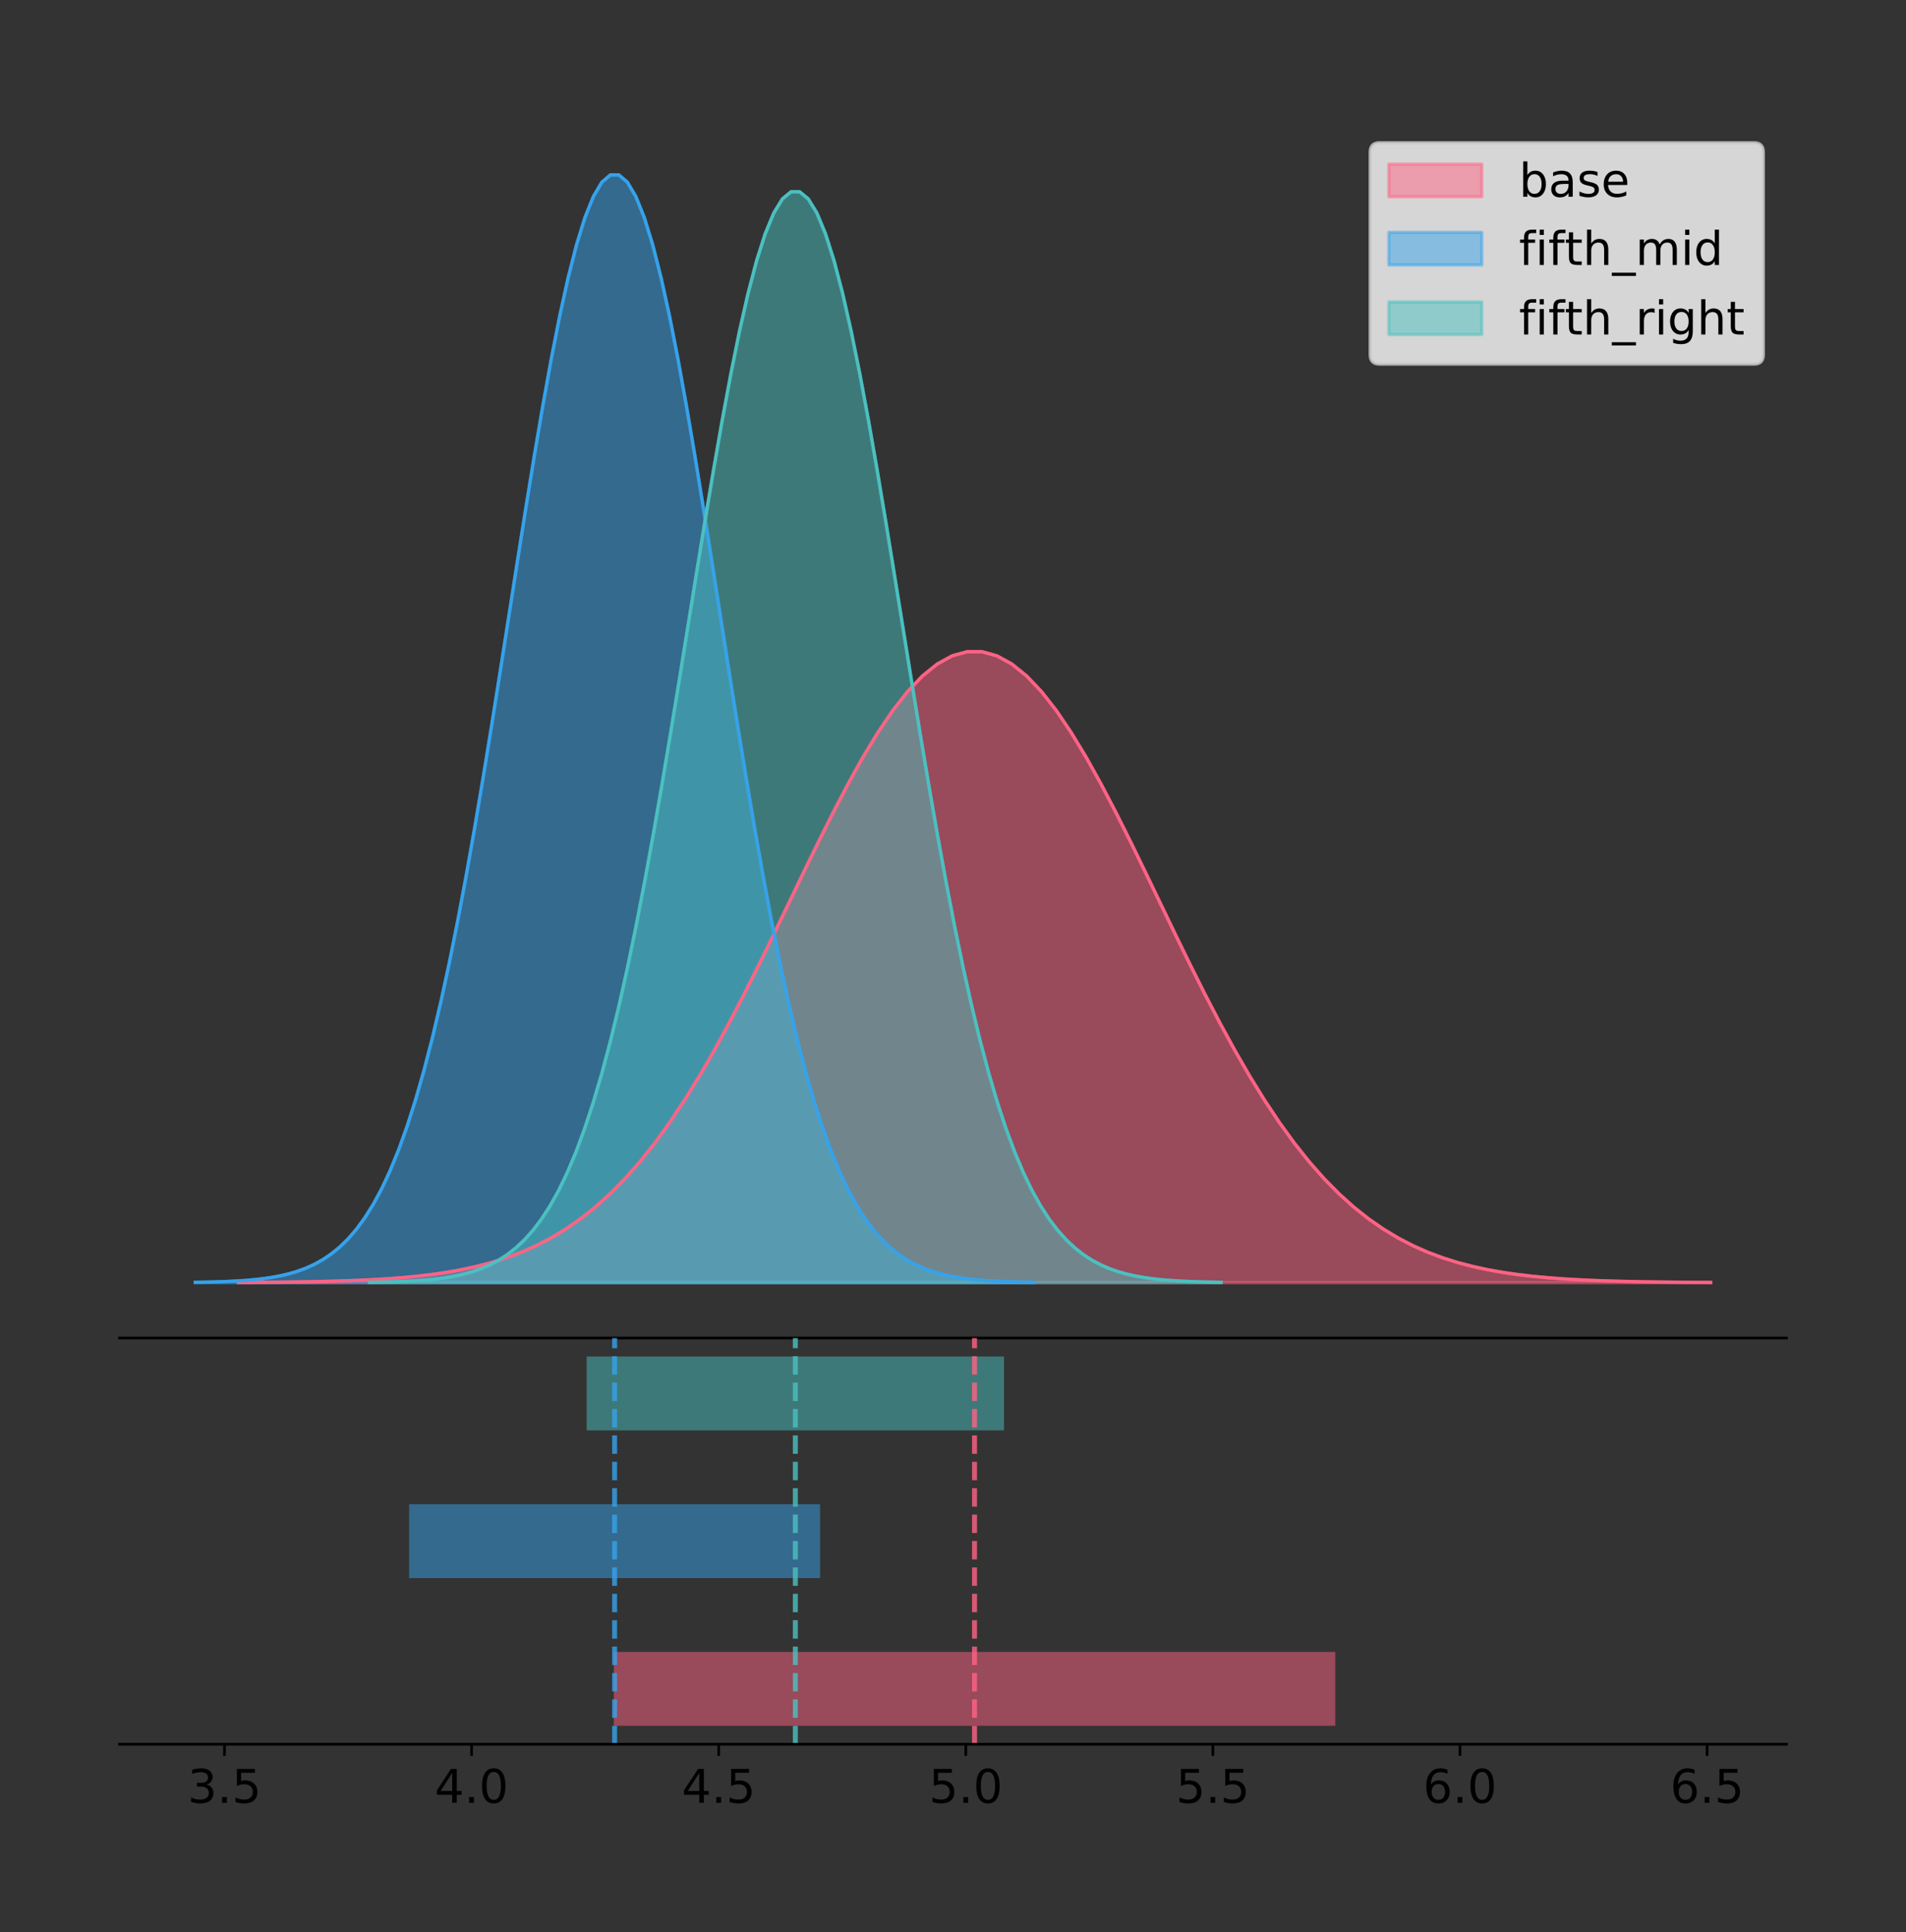 <?xml version="1.0" encoding="utf-8" standalone="no"?>
<!DOCTYPE svg PUBLIC "-//W3C//DTD SVG 1.1//EN"
  "http://www.w3.org/Graphics/SVG/1.1/DTD/svg11.dtd">
<!-- Created with matplotlib (https://matplotlib.org/) -->
<svg height="581.789pt" version="1.1" viewBox="0 0 574.2 581.789" width="574.2pt" xmlns="http://www.w3.org/2000/svg" xmlns:xlink="http://www.w3.org/1999/xlink">
 <rect x="0" y="0" width="574.2" height="581.789" fill="#333333" stroke="none"/>
 <defs>
  <style type="text/css">
*{stroke-linecap:butt;stroke-linejoin:round;}
  </style>
 </defs>
 <g id="figure_1">
  <g id="patch_1">
   <path d="M 0 581.789 
L 574.2 581.789 
L 574.2 0 
L 0 0 
z
" style="fill:none;"/>
  </g>
  <g id="axes_1">
   <g id="patch_2">
    <path d="M 36 402.93 
L 538.2 402.93 
L 538.2 36 
L 36 36 
z
" style="fill:none;"/>
   </g>
   <g id="PolyCollection_1">
    <defs>
     <path d="M 71.799 -195.538 
L 71.799 -195.602 
L 76.28 -195.626 
L 80.76 -195.658 
L 85.241 -195.701 
L 89.721 -195.759 
L 94.202 -195.834 
L 98.682 -195.932 
L 103.163 -196.06 
L 107.644 -196.225 
L 112.124 -196.436 
L 116.605 -196.704 
L 121.085 -197.042 
L 125.566 -197.466 
L 130.046 -197.993 
L 134.527 -198.643 
L 139.007 -199.441 
L 143.488 -200.411 
L 147.968 -201.583 
L 152.449 -202.988 
L 156.93 -204.659 
L 161.41 -206.633 
L 165.891 -208.946 
L 170.371 -211.636 
L 174.852 -214.74 
L 179.332 -218.293 
L 183.813 -222.329 
L 188.293 -226.874 
L 192.774 -231.952 
L 197.254 -237.578 
L 201.735 -243.757 
L 206.215 -250.484 
L 210.696 -257.742 
L 215.177 -265.5 
L 219.657 -273.714 
L 224.138 -282.324 
L 228.618 -291.255 
L 233.099 -300.417 
L 237.579 -309.709 
L 242.06 -319.016 
L 246.54 -328.211 
L 251.021 -337.164 
L 255.501 -345.736 
L 259.982 -353.791 
L 264.462 -361.193 
L 268.943 -367.812 
L 273.424 -373.53 
L 277.904 -378.24 
L 282.385 -381.854 
L 286.865 -384.304 
L 291.346 -385.54 
L 295.826 -385.54 
L 300.307 -384.304 
L 304.787 -381.854 
L 309.268 -378.24 
L 313.748 -373.53 
L 318.229 -367.812 
L 322.709 -361.193 
L 327.19 -353.791 
L 331.671 -345.736 
L 336.151 -337.164 
L 340.632 -328.211 
L 345.112 -319.016 
L 349.593 -309.709 
L 354.073 -300.417 
L 358.554 -291.255 
L 363.034 -282.324 
L 367.515 -273.714 
L 371.995 -265.5 
L 376.476 -257.742 
L 380.957 -250.484 
L 385.437 -243.757 
L 389.918 -237.578 
L 394.398 -231.952 
L 398.879 -226.874 
L 403.359 -222.329 
L 407.84 -218.293 
L 412.32 -214.74 
L 416.801 -211.636 
L 421.281 -208.946 
L 425.762 -206.633 
L 430.242 -204.659 
L 434.723 -202.988 
L 439.204 -201.583 
L 443.684 -200.411 
L 448.165 -199.441 
L 452.645 -198.643 
L 457.126 -197.993 
L 461.606 -197.466 
L 466.087 -197.042 
L 470.567 -196.704 
L 475.048 -196.436 
L 479.528 -196.225 
L 484.009 -196.06 
L 488.489 -195.932 
L 492.97 -195.834 
L 497.451 -195.759 
L 501.931 -195.701 
L 506.412 -195.658 
L 510.892 -195.626 
L 515.373 -195.602 
L 515.373 -195.538 
L 515.373 -195.538 
L 510.892 -195.538 
L 506.412 -195.538 
L 501.931 -195.538 
L 497.451 -195.538 
L 492.97 -195.538 
L 488.489 -195.538 
L 484.009 -195.538 
L 479.528 -195.538 
L 475.048 -195.538 
L 470.567 -195.538 
L 466.087 -195.538 
L 461.606 -195.538 
L 457.126 -195.538 
L 452.645 -195.538 
L 448.165 -195.538 
L 443.684 -195.538 
L 439.204 -195.538 
L 434.723 -195.538 
L 430.242 -195.538 
L 425.762 -195.538 
L 421.281 -195.538 
L 416.801 -195.538 
L 412.32 -195.538 
L 407.84 -195.538 
L 403.359 -195.538 
L 398.879 -195.538 
L 394.398 -195.538 
L 389.918 -195.538 
L 385.437 -195.538 
L 380.957 -195.538 
L 376.476 -195.538 
L 371.995 -195.538 
L 367.515 -195.538 
L 363.034 -195.538 
L 358.554 -195.538 
L 354.073 -195.538 
L 349.593 -195.538 
L 345.112 -195.538 
L 340.632 -195.538 
L 336.151 -195.538 
L 331.671 -195.538 
L 327.19 -195.538 
L 322.709 -195.538 
L 318.229 -195.538 
L 313.748 -195.538 
L 309.268 -195.538 
L 304.787 -195.538 
L 300.307 -195.538 
L 295.826 -195.538 
L 291.346 -195.538 
L 286.865 -195.538 
L 282.385 -195.538 
L 277.904 -195.538 
L 273.424 -195.538 
L 268.943 -195.538 
L 264.462 -195.538 
L 259.982 -195.538 
L 255.501 -195.538 
L 251.021 -195.538 
L 246.54 -195.538 
L 242.06 -195.538 
L 237.579 -195.538 
L 233.099 -195.538 
L 228.618 -195.538 
L 224.138 -195.538 
L 219.657 -195.538 
L 215.177 -195.538 
L 210.696 -195.538 
L 206.215 -195.538 
L 201.735 -195.538 
L 197.254 -195.538 
L 192.774 -195.538 
L 188.293 -195.538 
L 183.813 -195.538 
L 179.332 -195.538 
L 174.852 -195.538 
L 170.371 -195.538 
L 165.891 -195.538 
L 161.41 -195.538 
L 156.93 -195.538 
L 152.449 -195.538 
L 147.968 -195.538 
L 143.488 -195.538 
L 139.007 -195.538 
L 134.527 -195.538 
L 130.046 -195.538 
L 125.566 -195.538 
L 121.085 -195.538 
L 116.605 -195.538 
L 112.124 -195.538 
L 107.644 -195.538 
L 103.163 -195.538 
L 98.682 -195.538 
L 94.202 -195.538 
L 89.721 -195.538 
L 85.241 -195.538 
L 80.76 -195.538 
L 76.28 -195.538 
L 71.799 -195.538 
z
" id="m0034d2383c" style="stroke:#ff6384;stroke-opacity:0.5;"/>
    </defs>
    <g clip-path="url(#p0197145438)">
     <use style="fill:#ff6384;fill-opacity:0.5;stroke:#ff6384;stroke-opacity:0.5;" x="0" xlink:href="#m0034d2383c" y="581.789"/>
    </g>
   </g>
   <g id="PolyCollection_2">
    <defs>
     <path d="M 58.827 -195.538 
L 58.827 -195.65 
L 61.379 -195.692 
L 63.931 -195.749 
L 66.484 -195.825 
L 69.036 -195.925 
L 71.588 -196.058 
L 74.14 -196.23 
L 76.692 -196.455 
L 79.244 -196.744 
L 81.796 -197.115 
L 84.348 -197.585 
L 86.9 -198.179 
L 89.453 -198.923 
L 92.005 -199.848 
L 94.557 -200.99 
L 97.109 -202.39 
L 99.661 -204.093 
L 102.213 -206.151 
L 104.765 -208.617 
L 107.317 -211.552 
L 109.869 -215.017 
L 112.421 -219.078 
L 114.974 -223.801 
L 117.526 -229.25 
L 120.078 -235.488 
L 122.63 -242.572 
L 125.182 -250.552 
L 127.734 -259.468 
L 130.286 -269.344 
L 132.838 -280.192 
L 135.39 -292.002 
L 137.943 -304.744 
L 140.495 -318.365 
L 143.047 -332.786 
L 145.599 -347.901 
L 148.151 -363.58 
L 150.703 -379.667 
L 153.255 -395.98 
L 155.807 -412.318 
L 158.359 -428.462 
L 160.911 -444.18 
L 163.464 -459.23 
L 166.016 -473.372 
L 168.568 -486.366 
L 171.12 -497.987 
L 173.672 -508.025 
L 176.224 -516.294 
L 178.776 -522.64 
L 181.328 -526.94 
L 183.88 -529.111 
L 186.432 -529.111 
L 188.985 -526.94 
L 191.537 -522.64 
L 194.089 -516.294 
L 196.641 -508.025 
L 199.193 -497.987 
L 201.745 -486.366 
L 204.297 -473.372 
L 206.849 -459.23 
L 209.401 -444.18 
L 211.954 -428.462 
L 214.506 -412.318 
L 217.058 -395.98 
L 219.61 -379.667 
L 222.162 -363.58 
L 224.714 -347.901 
L 227.266 -332.786 
L 229.818 -318.365 
L 232.37 -304.744 
L 234.922 -292.002 
L 237.475 -280.192 
L 240.027 -269.344 
L 242.579 -259.468 
L 245.131 -250.552 
L 247.683 -242.572 
L 250.235 -235.488 
L 252.787 -229.25 
L 255.339 -223.801 
L 257.891 -219.078 
L 260.444 -215.017 
L 262.996 -211.552 
L 265.548 -208.617 
L 268.1 -206.151 
L 270.652 -204.093 
L 273.204 -202.39 
L 275.756 -200.99 
L 278.308 -199.848 
L 280.86 -198.923 
L 283.412 -198.179 
L 285.965 -197.585 
L 288.517 -197.115 
L 291.069 -196.744 
L 293.621 -196.455 
L 296.173 -196.23 
L 298.725 -196.058 
L 301.277 -195.925 
L 303.829 -195.825 
L 306.381 -195.749 
L 308.933 -195.692 
L 311.486 -195.65 
L 311.486 -195.538 
L 311.486 -195.538 
L 308.933 -195.538 
L 306.381 -195.538 
L 303.829 -195.538 
L 301.277 -195.538 
L 298.725 -195.538 
L 296.173 -195.538 
L 293.621 -195.538 
L 291.069 -195.538 
L 288.517 -195.538 
L 285.965 -195.538 
L 283.412 -195.538 
L 280.86 -195.538 
L 278.308 -195.538 
L 275.756 -195.538 
L 273.204 -195.538 
L 270.652 -195.538 
L 268.1 -195.538 
L 265.548 -195.538 
L 262.996 -195.538 
L 260.444 -195.538 
L 257.891 -195.538 
L 255.339 -195.538 
L 252.787 -195.538 
L 250.235 -195.538 
L 247.683 -195.538 
L 245.131 -195.538 
L 242.579 -195.538 
L 240.027 -195.538 
L 237.475 -195.538 
L 234.922 -195.538 
L 232.37 -195.538 
L 229.818 -195.538 
L 227.266 -195.538 
L 224.714 -195.538 
L 222.162 -195.538 
L 219.61 -195.538 
L 217.058 -195.538 
L 214.506 -195.538 
L 211.954 -195.538 
L 209.401 -195.538 
L 206.849 -195.538 
L 204.297 -195.538 
L 201.745 -195.538 
L 199.193 -195.538 
L 196.641 -195.538 
L 194.089 -195.538 
L 191.537 -195.538 
L 188.985 -195.538 
L 186.432 -195.538 
L 183.88 -195.538 
L 181.328 -195.538 
L 178.776 -195.538 
L 176.224 -195.538 
L 173.672 -195.538 
L 171.12 -195.538 
L 168.568 -195.538 
L 166.016 -195.538 
L 163.464 -195.538 
L 160.911 -195.538 
L 158.359 -195.538 
L 155.807 -195.538 
L 153.255 -195.538 
L 150.703 -195.538 
L 148.151 -195.538 
L 145.599 -195.538 
L 143.047 -195.538 
L 140.495 -195.538 
L 137.943 -195.538 
L 135.39 -195.538 
L 132.838 -195.538 
L 130.286 -195.538 
L 127.734 -195.538 
L 125.182 -195.538 
L 122.63 -195.538 
L 120.078 -195.538 
L 117.526 -195.538 
L 114.974 -195.538 
L 112.421 -195.538 
L 109.869 -195.538 
L 107.317 -195.538 
L 104.765 -195.538 
L 102.213 -195.538 
L 99.661 -195.538 
L 97.109 -195.538 
L 94.557 -195.538 
L 92.005 -195.538 
L 89.453 -195.538 
L 86.9 -195.538 
L 84.348 -195.538 
L 81.796 -195.538 
L 79.244 -195.538 
L 76.692 -195.538 
L 74.14 -195.538 
L 71.588 -195.538 
L 69.036 -195.538 
L 66.484 -195.538 
L 63.931 -195.538 
L 61.379 -195.538 
L 58.827 -195.538 
z
" id="m42d978ebc4" style="stroke:#36a2eb;stroke-opacity:0.5;"/>
    </defs>
    <g clip-path="url(#p0197145438)">
     <use style="fill:#36a2eb;fill-opacity:0.5;stroke:#36a2eb;stroke-opacity:0.5;" x="0" xlink:href="#m42d978ebc4" y="581.789"/>
    </g>
   </g>
   <g id="PolyCollection_3">
    <defs>
     <path d="M 111.323 -195.538 
L 111.323 -195.648 
L 113.914 -195.69 
L 116.506 -195.746 
L 119.097 -195.82 
L 121.689 -195.919 
L 124.28 -196.05 
L 126.872 -196.22 
L 129.463 -196.441 
L 132.055 -196.726 
L 134.646 -197.091 
L 137.238 -197.554 
L 139.829 -198.139 
L 142.421 -198.871 
L 145.012 -199.782 
L 147.604 -200.907 
L 150.195 -202.286 
L 152.787 -203.963 
L 155.378 -205.989 
L 157.97 -208.418 
L 160.561 -211.308 
L 163.153 -214.721 
L 165.744 -218.72 
L 168.336 -223.371 
L 170.927 -228.737 
L 173.519 -234.881 
L 176.11 -241.857 
L 178.702 -249.716 
L 181.293 -258.496 
L 183.885 -268.222 
L 186.476 -278.905 
L 189.068 -290.536 
L 191.659 -303.084 
L 194.251 -316.498 
L 196.842 -330.699 
L 199.434 -345.585 
L 202.025 -361.026 
L 204.617 -376.868 
L 207.208 -392.933 
L 209.8 -409.023 
L 212.391 -424.922 
L 214.983 -440.4 
L 217.574 -455.222 
L 220.166 -469.148 
L 222.757 -481.945 
L 225.349 -493.389 
L 227.94 -503.274 
L 230.532 -511.418 
L 233.123 -517.667 
L 235.715 -521.902 
L 238.306 -524.04 
L 240.898 -524.04 
L 243.489 -521.902 
L 246.081 -517.667 
L 248.672 -511.418 
L 251.264 -503.274 
L 253.855 -493.389 
L 256.447 -481.945 
L 259.038 -469.148 
L 261.63 -455.222 
L 264.221 -440.4 
L 266.813 -424.922 
L 269.404 -409.023 
L 271.996 -392.933 
L 274.587 -376.868 
L 277.179 -361.026 
L 279.77 -345.585 
L 282.362 -330.699 
L 284.953 -316.498 
L 287.545 -303.084 
L 290.136 -290.536 
L 292.728 -278.905 
L 295.319 -268.222 
L 297.911 -258.496 
L 300.502 -249.716 
L 303.094 -241.857 
L 305.685 -234.881 
L 308.277 -228.737 
L 310.868 -223.371 
L 313.46 -218.72 
L 316.051 -214.721 
L 318.643 -211.308 
L 321.234 -208.418 
L 323.826 -205.989 
L 326.417 -203.963 
L 329.009 -202.286 
L 331.6 -200.907 
L 334.192 -199.782 
L 336.783 -198.871 
L 339.375 -198.139 
L 341.966 -197.554 
L 344.558 -197.091 
L 347.149 -196.726 
L 349.741 -196.441 
L 352.332 -196.22 
L 354.924 -196.05 
L 357.515 -195.919 
L 360.107 -195.82 
L 362.698 -195.746 
L 365.29 -195.69 
L 367.881 -195.648 
L 367.881 -195.538 
L 367.881 -195.538 
L 365.29 -195.538 
L 362.698 -195.538 
L 360.107 -195.538 
L 357.515 -195.538 
L 354.924 -195.538 
L 352.332 -195.538 
L 349.741 -195.538 
L 347.149 -195.538 
L 344.558 -195.538 
L 341.966 -195.538 
L 339.375 -195.538 
L 336.783 -195.538 
L 334.192 -195.538 
L 331.6 -195.538 
L 329.009 -195.538 
L 326.417 -195.538 
L 323.826 -195.538 
L 321.234 -195.538 
L 318.643 -195.538 
L 316.051 -195.538 
L 313.46 -195.538 
L 310.868 -195.538 
L 308.277 -195.538 
L 305.685 -195.538 
L 303.094 -195.538 
L 300.502 -195.538 
L 297.911 -195.538 
L 295.319 -195.538 
L 292.728 -195.538 
L 290.136 -195.538 
L 287.545 -195.538 
L 284.953 -195.538 
L 282.362 -195.538 
L 279.77 -195.538 
L 277.179 -195.538 
L 274.587 -195.538 
L 271.996 -195.538 
L 269.404 -195.538 
L 266.813 -195.538 
L 264.221 -195.538 
L 261.63 -195.538 
L 259.038 -195.538 
L 256.447 -195.538 
L 253.855 -195.538 
L 251.264 -195.538 
L 248.672 -195.538 
L 246.081 -195.538 
L 243.489 -195.538 
L 240.898 -195.538 
L 238.306 -195.538 
L 235.715 -195.538 
L 233.123 -195.538 
L 230.532 -195.538 
L 227.94 -195.538 
L 225.349 -195.538 
L 222.757 -195.538 
L 220.166 -195.538 
L 217.574 -195.538 
L 214.983 -195.538 
L 212.391 -195.538 
L 209.8 -195.538 
L 207.208 -195.538 
L 204.617 -195.538 
L 202.025 -195.538 
L 199.434 -195.538 
L 196.842 -195.538 
L 194.251 -195.538 
L 191.659 -195.538 
L 189.068 -195.538 
L 186.476 -195.538 
L 183.885 -195.538 
L 181.293 -195.538 
L 178.702 -195.538 
L 176.11 -195.538 
L 173.519 -195.538 
L 170.927 -195.538 
L 168.336 -195.538 
L 165.744 -195.538 
L 163.153 -195.538 
L 160.561 -195.538 
L 157.97 -195.538 
L 155.378 -195.538 
L 152.787 -195.538 
L 150.195 -195.538 
L 147.604 -195.538 
L 145.012 -195.538 
L 142.421 -195.538 
L 139.829 -195.538 
L 137.238 -195.538 
L 134.646 -195.538 
L 132.055 -195.538 
L 129.463 -195.538 
L 126.872 -195.538 
L 124.28 -195.538 
L 121.689 -195.538 
L 119.097 -195.538 
L 116.506 -195.538 
L 113.914 -195.538 
L 111.323 -195.538 
z
" id="m05708290c8" style="stroke:#4bc0c0;stroke-opacity:0.5;"/>
    </defs>
    <g clip-path="url(#p0197145438)">
     <use style="fill:#4bc0c0;fill-opacity:0.5;stroke:#4bc0c0;stroke-opacity:0.5;" x="0" xlink:href="#m05708290c8" y="581.789"/>
    </g>
   </g>
   <g id="line2d_1">
    <path clip-path="url(#p0197145438)" d="M 71.799 386.188 
L 76.28 386.164 
L 80.76 386.131 
L 85.241 386.088 
L 89.721 386.031 
L 94.202 385.955 
L 98.682 385.857 
L 103.163 385.729 
L 107.644 385.564 
L 112.124 385.353 
L 116.605 385.085 
L 121.085 384.747 
L 125.566 384.323 
L 130.046 383.796 
L 134.527 383.146 
L 139.007 382.348 
L 143.488 381.378 
L 147.968 380.206 
L 152.449 378.802 
L 156.93 377.13 
L 161.41 375.156 
L 165.891 372.843 
L 170.371 370.153 
L 174.852 367.049 
L 179.332 363.496 
L 183.813 359.461 
L 188.293 354.915 
L 192.774 349.837 
L 197.254 344.212 
L 201.735 338.033 
L 206.215 331.306 
L 210.696 324.048 
L 215.177 316.289 
L 219.657 308.075 
L 224.138 299.466 
L 228.618 290.535 
L 233.099 281.372 
L 237.579 272.08 
L 242.06 262.774 
L 246.54 253.578 
L 251.021 244.626 
L 255.501 236.053 
L 259.982 227.998 
L 264.462 220.596 
L 268.943 213.977 
L 273.424 208.26 
L 277.904 203.549 
L 282.385 199.935 
L 286.865 197.486 
L 291.346 196.249 
L 295.826 196.249 
L 300.307 197.486 
L 304.787 199.935 
L 309.268 203.549 
L 313.748 208.26 
L 318.229 213.977 
L 322.709 220.596 
L 327.19 227.998 
L 331.671 236.053 
L 336.151 244.626 
L 340.632 253.578 
L 345.112 262.774 
L 349.593 272.08 
L 354.073 281.372 
L 358.554 290.535 
L 363.034 299.466 
L 367.515 308.075 
L 371.995 316.289 
L 376.476 324.048 
L 380.957 331.306 
L 385.437 338.033 
L 389.918 344.212 
L 394.398 349.837 
L 398.879 354.915 
L 403.359 359.461 
L 407.84 363.496 
L 412.32 367.049 
L 416.801 370.153 
L 421.281 372.843 
L 425.762 375.156 
L 430.242 377.13 
L 434.723 378.802 
L 439.204 380.206 
L 443.684 381.378 
L 448.165 382.348 
L 452.645 383.146 
L 457.126 383.796 
L 461.606 384.323 
L 466.087 384.747 
L 470.567 385.085 
L 475.048 385.353 
L 479.528 385.564 
L 484.009 385.729 
L 488.489 385.857 
L 492.97 385.955 
L 497.451 386.031 
L 501.931 386.088 
L 506.412 386.131 
L 510.892 386.164 
L 515.373 386.188 
" style="fill:none;stroke:#ff6384;stroke-linecap:square;"/>
   </g>
   <g id="line2d_2">
    <path clip-path="url(#p0197145438)" d="M 58.827 386.139 
L 61.379 386.097 
L 63.931 386.04 
L 66.484 385.965 
L 69.036 385.864 
L 71.588 385.732 
L 74.14 385.559 
L 76.692 385.334 
L 79.244 385.045 
L 81.796 384.675 
L 84.348 384.204 
L 86.9 383.61 
L 89.453 382.867 
L 92.005 381.941 
L 94.557 380.799 
L 97.109 379.399 
L 99.661 377.696 
L 102.213 375.639 
L 104.765 373.172 
L 107.317 370.238 
L 109.869 366.772 
L 112.421 362.711 
L 114.974 357.989 
L 117.526 352.539 
L 120.078 346.301 
L 122.63 339.217 
L 125.182 331.237 
L 127.734 322.322 
L 130.286 312.445 
L 132.838 301.597 
L 135.39 289.787 
L 137.943 277.045 
L 140.495 263.424 
L 143.047 249.004 
L 145.599 233.888 
L 148.151 218.209 
L 150.703 202.123 
L 153.255 185.809 
L 155.807 169.471 
L 158.359 153.327 
L 160.911 137.61 
L 163.464 122.559 
L 166.016 108.418 
L 168.568 95.423 
L 171.12 83.803 
L 173.672 73.765 
L 176.224 65.495 
L 178.776 59.15 
L 181.328 54.85 
L 183.88 52.679 
L 186.432 52.679 
L 188.985 54.85 
L 191.537 59.15 
L 194.089 65.495 
L 196.641 73.765 
L 199.193 83.803 
L 201.745 95.423 
L 204.297 108.418 
L 206.849 122.559 
L 209.401 137.61 
L 211.954 153.327 
L 214.506 169.471 
L 217.058 185.809 
L 219.61 202.123 
L 222.162 218.209 
L 224.714 233.888 
L 227.266 249.004 
L 229.818 263.424 
L 232.37 277.045 
L 234.922 289.787 
L 237.475 301.597 
L 240.027 312.445 
L 242.579 322.322 
L 245.131 331.237 
L 247.683 339.217 
L 250.235 346.301 
L 252.787 352.539 
L 255.339 357.989 
L 257.891 362.711 
L 260.444 366.772 
L 262.996 370.238 
L 265.548 373.172 
L 268.1 375.639 
L 270.652 377.696 
L 273.204 379.399 
L 275.756 380.799 
L 278.308 381.941 
L 280.86 382.867 
L 283.412 383.61 
L 285.965 384.204 
L 288.517 384.675 
L 291.069 385.045 
L 293.621 385.334 
L 296.173 385.559 
L 298.725 385.732 
L 301.277 385.864 
L 303.829 385.965 
L 306.381 386.04 
L 308.933 386.097 
L 311.486 386.139 
" style="fill:none;stroke:#36a2eb;stroke-linecap:square;"/>
   </g>
   <g id="line2d_3">
    <path clip-path="url(#p0197145438)" d="M 111.323 386.141 
L 113.914 386.099 
L 116.506 386.044 
L 119.097 385.969 
L 121.689 385.87 
L 124.28 385.74 
L 126.872 385.569 
L 129.463 385.348 
L 132.055 385.063 
L 134.646 384.699 
L 137.238 384.235 
L 139.829 383.65 
L 142.421 382.918 
L 145.012 382.007 
L 147.604 380.882 
L 150.195 379.504 
L 152.787 377.826 
L 155.378 375.8 
L 157.97 373.371 
L 160.561 370.481 
L 163.153 367.069 
L 165.744 363.069 
L 168.336 358.418 
L 170.927 353.052 
L 173.519 346.909 
L 176.11 339.932 
L 178.702 332.073 
L 181.293 323.293 
L 183.885 313.567 
L 186.476 302.884 
L 189.068 291.254 
L 191.659 278.705 
L 194.251 265.291 
L 196.842 251.09 
L 199.434 236.204 
L 202.025 220.763 
L 204.617 204.922 
L 207.208 188.856 
L 209.8 172.766 
L 212.391 156.868 
L 214.983 141.389 
L 217.574 126.568 
L 220.166 112.641 
L 222.757 99.844 
L 225.349 88.4 
L 227.94 78.515 
L 230.532 70.371 
L 233.123 64.122 
L 235.715 59.888 
L 238.306 57.75 
L 240.898 57.75 
L 243.489 59.888 
L 246.081 64.122 
L 248.672 70.371 
L 251.264 78.515 
L 253.855 88.4 
L 256.447 99.844 
L 259.038 112.641 
L 261.63 126.568 
L 264.221 141.389 
L 266.813 156.868 
L 269.404 172.766 
L 271.996 188.856 
L 274.587 204.922 
L 277.179 220.763 
L 279.77 236.204 
L 282.362 251.09 
L 284.953 265.291 
L 287.545 278.705 
L 290.136 291.254 
L 292.728 302.884 
L 295.319 313.567 
L 297.911 323.293 
L 300.502 332.073 
L 303.094 339.932 
L 305.685 346.909 
L 308.277 353.052 
L 310.868 358.418 
L 313.46 363.069 
L 316.051 367.069 
L 318.643 370.481 
L 321.234 373.371 
L 323.826 375.8 
L 326.417 377.826 
L 329.009 379.504 
L 331.6 380.882 
L 334.192 382.007 
L 336.783 382.918 
L 339.375 383.65 
L 341.966 384.235 
L 344.558 384.699 
L 347.149 385.063 
L 349.741 385.348 
L 352.332 385.569 
L 354.924 385.74 
L 357.515 385.87 
L 360.107 385.969 
L 362.698 386.044 
L 365.29 386.099 
L 367.881 386.141 
" style="fill:none;stroke:#4bc0c0;stroke-linecap:square;"/>
   </g>
   <g id="patch_3">
    <path d="M 36 402.93 
L 538.2 402.93 
" style="fill:none;stroke:#000000;stroke-linecap:square;stroke-linejoin:miter;stroke-width:0.8;"/>
   </g>
   <g id="legend_1">
    <g id="patch_4">
     <path d="M 415.602 109.627 
L 528.4 109.627 
Q 531.2 109.627 531.2 106.827 
L 531.2 45.8 
Q 531.2 43 528.4 43 
L 415.602 43 
Q 412.802 43 412.802 45.8 
L 412.802 106.827 
Q 412.802 109.627 415.602 109.627 
z
" style="fill:#ffffff;opacity:0.8;stroke:#cccccc;stroke-linejoin:miter;"/>
    </g>
    <g id="patch_5">
     <path d="M 418.402 59.238 
L 446.402 59.238 
L 446.402 49.438 
L 418.402 49.438 
z
" style="fill:#ff6384;opacity:0.5;stroke:#ff6384;stroke-linejoin:miter;"/>
    </g>
    <g id="text_1">
     <!-- base -->
     <defs>
      <path d="M 48.688 27.297 
Q 48.688 37.203 44.609 42.844 
Q 40.531 48.484 33.406 48.484 
Q 26.266 48.484 22.188 42.844 
Q 18.109 37.203 18.109 27.297 
Q 18.109 17.391 22.188 11.75 
Q 26.266 6.109 33.406 6.109 
Q 40.531 6.109 44.609 11.75 
Q 48.688 17.391 48.688 27.297 
z
M 18.109 46.391 
Q 20.953 51.266 25.266 53.625 
Q 29.594 56 35.594 56 
Q 45.562 56 51.781 48.094 
Q 58.016 40.188 58.016 27.297 
Q 58.016 14.406 51.781 6.484 
Q 45.562 -1.422 35.594 -1.422 
Q 29.594 -1.422 25.266 0.953 
Q 20.953 3.328 18.109 8.203 
L 18.109 0 
L 9.078 0 
L 9.078 75.984 
L 18.109 75.984 
z
" id="DejaVuSans-98"/>
      <path d="M 34.281 27.484 
Q 23.391 27.484 19.188 25 
Q 14.984 22.516 14.984 16.5 
Q 14.984 11.719 18.141 8.906 
Q 21.297 6.109 26.703 6.109 
Q 34.188 6.109 38.703 11.406 
Q 43.219 16.703 43.219 25.484 
L 43.219 27.484 
z
M 52.203 31.203 
L 52.203 0 
L 43.219 0 
L 43.219 8.297 
Q 40.141 3.328 35.547 0.953 
Q 30.953 -1.422 24.312 -1.422 
Q 15.922 -1.422 10.953 3.297 
Q 6 8.016 6 15.922 
Q 6 25.141 12.172 29.828 
Q 18.359 34.516 30.609 34.516 
L 43.219 34.516 
L 43.219 35.406 
Q 43.219 41.609 39.141 45 
Q 35.062 48.391 27.688 48.391 
Q 23 48.391 18.547 47.266 
Q 14.109 46.141 10.016 43.891 
L 10.016 52.203 
Q 14.938 54.109 19.578 55.047 
Q 24.219 56 28.609 56 
Q 40.484 56 46.344 49.844 
Q 52.203 43.703 52.203 31.203 
z
" id="DejaVuSans-97"/>
      <path d="M 44.281 53.078 
L 44.281 44.578 
Q 40.484 46.531 36.375 47.5 
Q 32.281 48.484 27.875 48.484 
Q 21.188 48.484 17.844 46.438 
Q 14.5 44.391 14.5 40.281 
Q 14.5 37.156 16.891 35.375 
Q 19.281 33.594 26.516 31.984 
L 29.594 31.297 
Q 39.156 29.25 43.188 25.516 
Q 47.219 21.781 47.219 15.094 
Q 47.219 7.469 41.188 3.016 
Q 35.156 -1.422 24.609 -1.422 
Q 20.219 -1.422 15.453 -0.562 
Q 10.688 0.297 5.422 2 
L 5.422 11.281 
Q 10.406 8.688 15.234 7.391 
Q 20.062 6.109 24.812 6.109 
Q 31.156 6.109 34.562 8.281 
Q 37.984 10.453 37.984 14.406 
Q 37.984 18.062 35.516 20.016 
Q 33.062 21.969 24.703 23.781 
L 21.578 24.516 
Q 13.234 26.266 9.516 29.906 
Q 5.812 33.547 5.812 39.891 
Q 5.812 47.609 11.281 51.797 
Q 16.75 56 26.812 56 
Q 31.781 56 36.172 55.266 
Q 40.578 54.547 44.281 53.078 
z
" id="DejaVuSans-115"/>
      <path d="M 56.203 29.594 
L 56.203 25.203 
L 14.891 25.203 
Q 15.484 15.922 20.484 11.062 
Q 25.484 6.203 34.422 6.203 
Q 39.594 6.203 44.453 7.469 
Q 49.312 8.734 54.109 11.281 
L 54.109 2.781 
Q 49.266 0.734 44.188 -0.344 
Q 39.109 -1.422 33.891 -1.422 
Q 20.797 -1.422 13.156 6.188 
Q 5.516 13.812 5.516 26.812 
Q 5.516 40.234 12.766 48.109 
Q 20.016 56 32.328 56 
Q 43.359 56 49.781 48.891 
Q 56.203 41.797 56.203 29.594 
z
M 47.219 32.234 
Q 47.125 39.594 43.094 43.984 
Q 39.062 48.391 32.422 48.391 
Q 24.906 48.391 20.391 44.141 
Q 15.875 39.891 15.188 32.172 
z
" id="DejaVuSans-101"/>
     </defs>
     <g transform="translate(457.602 59.238)scale(0.14 -0.14)">
      <use xlink:href="#DejaVuSans-98"/>
      <use x="63.477" xlink:href="#DejaVuSans-97"/>
      <use x="124.756" xlink:href="#DejaVuSans-115"/>
      <use x="176.855" xlink:href="#DejaVuSans-101"/>
     </g>
    </g>
    <g id="patch_6">
     <path d="M 418.402 79.787 
L 446.402 79.787 
L 446.402 69.987 
L 418.402 69.987 
z
" style="fill:#36a2eb;opacity:0.5;stroke:#36a2eb;stroke-linejoin:miter;"/>
    </g>
    <g id="text_2">
     <!-- fifth_mid -->
     <defs>
      <path d="M 37.109 75.984 
L 37.109 68.5 
L 28.516 68.5 
Q 23.688 68.5 21.797 66.547 
Q 19.922 64.594 19.922 59.516 
L 19.922 54.688 
L 34.719 54.688 
L 34.719 47.703 
L 19.922 47.703 
L 19.922 0 
L 10.891 0 
L 10.891 47.703 
L 2.297 47.703 
L 2.297 54.688 
L 10.891 54.688 
L 10.891 58.5 
Q 10.891 67.625 15.141 71.797 
Q 19.391 75.984 28.609 75.984 
z
" id="DejaVuSans-102"/>
      <path d="M 9.422 54.688 
L 18.406 54.688 
L 18.406 0 
L 9.422 0 
z
M 9.422 75.984 
L 18.406 75.984 
L 18.406 64.594 
L 9.422 64.594 
z
" id="DejaVuSans-105"/>
      <path d="M 18.312 70.219 
L 18.312 54.688 
L 36.812 54.688 
L 36.812 47.703 
L 18.312 47.703 
L 18.312 18.016 
Q 18.312 11.328 20.141 9.422 
Q 21.969 7.516 27.594 7.516 
L 36.812 7.516 
L 36.812 0 
L 27.594 0 
Q 17.188 0 13.234 3.875 
Q 9.281 7.766 9.281 18.016 
L 9.281 47.703 
L 2.688 47.703 
L 2.688 54.688 
L 9.281 54.688 
L 9.281 70.219 
z
" id="DejaVuSans-116"/>
      <path d="M 54.891 33.016 
L 54.891 0 
L 45.906 0 
L 45.906 32.719 
Q 45.906 40.484 42.875 44.328 
Q 39.844 48.188 33.797 48.188 
Q 26.516 48.188 22.312 43.547 
Q 18.109 38.922 18.109 30.906 
L 18.109 0 
L 9.078 0 
L 9.078 75.984 
L 18.109 75.984 
L 18.109 46.188 
Q 21.344 51.125 25.703 53.562 
Q 30.078 56 35.797 56 
Q 45.219 56 50.047 50.172 
Q 54.891 44.344 54.891 33.016 
z
" id="DejaVuSans-104"/>
      <path d="M 50.984 -16.609 
L 50.984 -23.578 
L -0.984 -23.578 
L -0.984 -16.609 
z
" id="DejaVuSans-95"/>
      <path d="M 52 44.188 
Q 55.375 50.25 60.062 53.125 
Q 64.75 56 71.094 56 
Q 79.641 56 84.281 50.016 
Q 88.922 44.047 88.922 33.016 
L 88.922 0 
L 79.891 0 
L 79.891 32.719 
Q 79.891 40.578 77.094 44.375 
Q 74.312 48.188 68.609 48.188 
Q 61.625 48.188 57.562 43.547 
Q 53.516 38.922 53.516 30.906 
L 53.516 0 
L 44.484 0 
L 44.484 32.719 
Q 44.484 40.625 41.703 44.406 
Q 38.922 48.188 33.109 48.188 
Q 26.219 48.188 22.156 43.531 
Q 18.109 38.875 18.109 30.906 
L 18.109 0 
L 9.078 0 
L 9.078 54.688 
L 18.109 54.688 
L 18.109 46.188 
Q 21.188 51.219 25.484 53.609 
Q 29.781 56 35.688 56 
Q 41.656 56 45.828 52.969 
Q 50 49.953 52 44.188 
z
" id="DejaVuSans-109"/>
      <path d="M 45.406 46.391 
L 45.406 75.984 
L 54.391 75.984 
L 54.391 0 
L 45.406 0 
L 45.406 8.203 
Q 42.578 3.328 38.25 0.953 
Q 33.938 -1.422 27.875 -1.422 
Q 17.969 -1.422 11.734 6.484 
Q 5.516 14.406 5.516 27.297 
Q 5.516 40.188 11.734 48.094 
Q 17.969 56 27.875 56 
Q 33.938 56 38.25 53.625 
Q 42.578 51.266 45.406 46.391 
z
M 14.797 27.297 
Q 14.797 17.391 18.875 11.75 
Q 22.953 6.109 30.078 6.109 
Q 37.203 6.109 41.297 11.75 
Q 45.406 17.391 45.406 27.297 
Q 45.406 37.203 41.297 42.844 
Q 37.203 48.484 30.078 48.484 
Q 22.953 48.484 18.875 42.844 
Q 14.797 37.203 14.797 27.297 
z
" id="DejaVuSans-100"/>
     </defs>
     <g transform="translate(457.602 79.787)scale(0.14 -0.14)">
      <use xlink:href="#DejaVuSans-102"/>
      <use x="35.205" xlink:href="#DejaVuSans-105"/>
      <use x="62.988" xlink:href="#DejaVuSans-102"/>
      <use x="98.178" xlink:href="#DejaVuSans-116"/>
      <use x="137.387" xlink:href="#DejaVuSans-104"/>
      <use x="200.766" xlink:href="#DejaVuSans-95"/>
      <use x="250.766" xlink:href="#DejaVuSans-109"/>
      <use x="348.178" xlink:href="#DejaVuSans-105"/>
      <use x="375.961" xlink:href="#DejaVuSans-100"/>
     </g>
    </g>
    <g id="patch_7">
     <path d="M 418.402 100.726 
L 446.402 100.726 
L 446.402 90.926 
L 418.402 90.926 
z
" style="fill:#4bc0c0;opacity:0.5;stroke:#4bc0c0;stroke-linejoin:miter;"/>
    </g>
    <g id="text_3">
     <!-- fifth_right -->
     <defs>
      <path d="M 41.109 46.297 
Q 39.594 47.172 37.812 47.578 
Q 36.031 48 33.891 48 
Q 26.266 48 22.188 43.047 
Q 18.109 38.094 18.109 28.812 
L 18.109 0 
L 9.078 0 
L 9.078 54.688 
L 18.109 54.688 
L 18.109 46.188 
Q 20.953 51.172 25.484 53.578 
Q 30.031 56 36.531 56 
Q 37.453 56 38.578 55.875 
Q 39.703 55.766 41.062 55.516 
z
" id="DejaVuSans-114"/>
      <path d="M 45.406 27.984 
Q 45.406 37.75 41.375 43.109 
Q 37.359 48.484 30.078 48.484 
Q 22.859 48.484 18.828 43.109 
Q 14.797 37.75 14.797 27.984 
Q 14.797 18.266 18.828 12.891 
Q 22.859 7.516 30.078 7.516 
Q 37.359 7.516 41.375 12.891 
Q 45.406 18.266 45.406 27.984 
z
M 54.391 6.781 
Q 54.391 -7.172 48.188 -13.984 
Q 42 -20.797 29.203 -20.797 
Q 24.469 -20.797 20.266 -20.094 
Q 16.062 -19.391 12.109 -17.922 
L 12.109 -9.188 
Q 16.062 -11.328 19.922 -12.344 
Q 23.781 -13.375 27.781 -13.375 
Q 36.625 -13.375 41.016 -8.766 
Q 45.406 -4.156 45.406 5.172 
L 45.406 9.625 
Q 42.625 4.781 38.281 2.391 
Q 33.938 0 27.875 0 
Q 17.828 0 11.672 7.656 
Q 5.516 15.328 5.516 27.984 
Q 5.516 40.672 11.672 48.328 
Q 17.828 56 27.875 56 
Q 33.938 56 38.281 53.609 
Q 42.625 51.219 45.406 46.391 
L 45.406 54.688 
L 54.391 54.688 
z
" id="DejaVuSans-103"/>
     </defs>
     <g transform="translate(457.602 100.726)scale(0.14 -0.14)">
      <use xlink:href="#DejaVuSans-102"/>
      <use x="35.205" xlink:href="#DejaVuSans-105"/>
      <use x="62.988" xlink:href="#DejaVuSans-102"/>
      <use x="98.178" xlink:href="#DejaVuSans-116"/>
      <use x="137.387" xlink:href="#DejaVuSans-104"/>
      <use x="200.766" xlink:href="#DejaVuSans-95"/>
      <use x="250.766" xlink:href="#DejaVuSans-114"/>
      <use x="291.879" xlink:href="#DejaVuSans-105"/>
      <use x="319.662" xlink:href="#DejaVuSans-103"/>
      <use x="383.139" xlink:href="#DejaVuSans-104"/>
      <use x="446.518" xlink:href="#DejaVuSans-116"/>
     </g>
    </g>
   </g>
  </g>
  <g id="axes_2">
   <g id="patch_8">
    <path d="M 36 525.24 
L 538.2 525.24 
L 538.2 402.93 
L 36 402.93 
z
" style="fill:none;"/>
   </g>
   <g id="patch_9">
    <path clip-path="url(#p34500cc8dc)" d="M 184.91 519.68 
L 402.261 519.68 
L 402.261 497.442 
L 184.91 497.442 
z
" style="fill:#ff6384;opacity:0.5;"/>
   </g>
   <g id="patch_10">
    <path clip-path="url(#p34500cc8dc)" d="M 123.255 475.204 
L 247.058 475.204 
L 247.058 452.966 
L 123.255 452.966 
z
" style="fill:#36a2eb;opacity:0.5;"/>
   </g>
   <g id="patch_11">
    <path clip-path="url(#p34500cc8dc)" d="M 176.745 430.728 
L 302.459 430.728 
L 302.459 408.49 
L 176.745 408.49 
z
" style="fill:#4bc0c0;opacity:0.5;"/>
   </g>
   <g id="matplotlib.axis_1">
    <g id="xtick_1">
     <g id="line2d_4">
      <defs>
       <path d="M 0 0 
L 0 3.5 
" id="m3d6b319287" style="stroke:#000000;stroke-width:0.8;"/>
      </defs>
      <g>
       <use style="stroke:#000000;stroke-width:0.8;" x="67.63" xlink:href="#m3d6b319287" y="525.24"/>
      </g>
     </g>
     <g id="text_4">
      <!-- 3.5 -->
      <defs>
       <path d="M 40.578 39.312 
Q 47.656 37.797 51.625 33 
Q 55.609 28.219 55.609 21.188 
Q 55.609 10.406 48.188 4.484 
Q 40.766 -1.422 27.094 -1.422 
Q 22.516 -1.422 17.656 -0.516 
Q 12.797 0.391 7.625 2.203 
L 7.625 11.719 
Q 11.719 9.328 16.594 8.109 
Q 21.484 6.891 26.812 6.891 
Q 36.078 6.891 40.938 10.547 
Q 45.797 14.203 45.797 21.188 
Q 45.797 27.641 41.281 31.266 
Q 36.766 34.906 28.719 34.906 
L 20.219 34.906 
L 20.219 43.016 
L 29.109 43.016 
Q 36.375 43.016 40.234 45.922 
Q 44.094 48.828 44.094 54.297 
Q 44.094 59.906 40.109 62.906 
Q 36.141 65.922 28.719 65.922 
Q 24.656 65.922 20.016 65.031 
Q 15.375 64.156 9.812 62.312 
L 9.812 71.094 
Q 15.438 72.656 20.344 73.438 
Q 25.25 74.219 29.594 74.219 
Q 40.828 74.219 47.359 69.109 
Q 53.906 64.016 53.906 55.328 
Q 53.906 49.266 50.438 45.094 
Q 46.969 40.922 40.578 39.312 
z
" id="DejaVuSans-51"/>
       <path d="M 10.688 12.406 
L 21 12.406 
L 21 0 
L 10.688 0 
z
" id="DejaVuSans-46"/>
       <path d="M 10.797 72.906 
L 49.516 72.906 
L 49.516 64.594 
L 19.828 64.594 
L 19.828 46.734 
Q 21.969 47.469 24.109 47.828 
Q 26.266 48.188 28.422 48.188 
Q 40.625 48.188 47.75 41.5 
Q 54.891 34.812 54.891 23.391 
Q 54.891 11.625 47.562 5.094 
Q 40.234 -1.422 26.906 -1.422 
Q 22.312 -1.422 17.547 -0.641 
Q 12.797 0.141 7.719 1.703 
L 7.719 11.625 
Q 12.109 9.234 16.797 8.062 
Q 21.484 6.891 26.703 6.891 
Q 35.156 6.891 40.078 11.328 
Q 45.016 15.766 45.016 23.391 
Q 45.016 31 40.078 35.438 
Q 35.156 39.891 26.703 39.891 
Q 22.75 39.891 18.812 39.016 
Q 14.891 38.141 10.797 36.281 
z
" id="DejaVuSans-53"/>
      </defs>
      <g transform="translate(56.498 542.878)scale(0.14 -0.14)">
       <use xlink:href="#DejaVuSans-51"/>
       <use x="63.623" xlink:href="#DejaVuSans-46"/>
       <use x="95.41" xlink:href="#DejaVuSans-53"/>
      </g>
     </g>
    </g>
    <g id="xtick_2">
     <g id="line2d_5">
      <g>
       <use style="stroke:#000000;stroke-width:0.8;" x="142.07" xlink:href="#m3d6b319287" y="525.24"/>
      </g>
     </g>
     <g id="text_5">
      <!-- 4.0 -->
      <defs>
       <path d="M 37.797 64.312 
L 12.891 25.391 
L 37.797 25.391 
z
M 35.203 72.906 
L 47.609 72.906 
L 47.609 25.391 
L 58.016 25.391 
L 58.016 17.188 
L 47.609 17.188 
L 47.609 0 
L 37.797 0 
L 37.797 17.188 
L 4.891 17.188 
L 4.891 26.703 
z
" id="DejaVuSans-52"/>
       <path d="M 31.781 66.406 
Q 24.172 66.406 20.328 58.906 
Q 16.5 51.422 16.5 36.375 
Q 16.5 21.391 20.328 13.891 
Q 24.172 6.391 31.781 6.391 
Q 39.453 6.391 43.281 13.891 
Q 47.125 21.391 47.125 36.375 
Q 47.125 51.422 43.281 58.906 
Q 39.453 66.406 31.781 66.406 
z
M 31.781 74.219 
Q 44.047 74.219 50.516 64.516 
Q 56.984 54.828 56.984 36.375 
Q 56.984 17.969 50.516 8.266 
Q 44.047 -1.422 31.781 -1.422 
Q 19.531 -1.422 13.062 8.266 
Q 6.594 17.969 6.594 36.375 
Q 6.594 54.828 13.062 64.516 
Q 19.531 74.219 31.781 74.219 
z
" id="DejaVuSans-48"/>
      </defs>
      <g transform="translate(130.938 542.878)scale(0.14 -0.14)">
       <use xlink:href="#DejaVuSans-52"/>
       <use x="63.623" xlink:href="#DejaVuSans-46"/>
       <use x="95.41" xlink:href="#DejaVuSans-48"/>
      </g>
     </g>
    </g>
    <g id="xtick_3">
     <g id="line2d_6">
      <g>
       <use style="stroke:#000000;stroke-width:0.8;" x="216.511" xlink:href="#m3d6b319287" y="525.24"/>
      </g>
     </g>
     <g id="text_6">
      <!-- 4.5 -->
      <g transform="translate(205.378 542.878)scale(0.14 -0.14)">
       <use xlink:href="#DejaVuSans-52"/>
       <use x="63.623" xlink:href="#DejaVuSans-46"/>
       <use x="95.41" xlink:href="#DejaVuSans-53"/>
      </g>
     </g>
    </g>
    <g id="xtick_4">
     <g id="line2d_7">
      <g>
       <use style="stroke:#000000;stroke-width:0.8;" x="290.951" xlink:href="#m3d6b319287" y="525.24"/>
      </g>
     </g>
     <g id="text_7">
      <!-- 5.0 -->
      <g transform="translate(279.819 542.878)scale(0.14 -0.14)">
       <use xlink:href="#DejaVuSans-53"/>
       <use x="63.623" xlink:href="#DejaVuSans-46"/>
       <use x="95.41" xlink:href="#DejaVuSans-48"/>
      </g>
     </g>
    </g>
    <g id="xtick_5">
     <g id="line2d_8">
      <g>
       <use style="stroke:#000000;stroke-width:0.8;" x="365.391" xlink:href="#m3d6b319287" y="525.24"/>
      </g>
     </g>
     <g id="text_8">
      <!-- 5.5 -->
      <g transform="translate(354.259 542.878)scale(0.14 -0.14)">
       <use xlink:href="#DejaVuSans-53"/>
       <use x="63.623" xlink:href="#DejaVuSans-46"/>
       <use x="95.41" xlink:href="#DejaVuSans-53"/>
      </g>
     </g>
    </g>
    <g id="xtick_6">
     <g id="line2d_9">
      <g>
       <use style="stroke:#000000;stroke-width:0.8;" x="439.831" xlink:href="#m3d6b319287" y="525.24"/>
      </g>
     </g>
     <g id="text_9">
      <!-- 6.0 -->
      <defs>
       <path d="M 33.016 40.375 
Q 26.375 40.375 22.484 35.828 
Q 18.609 31.297 18.609 23.391 
Q 18.609 15.531 22.484 10.953 
Q 26.375 6.391 33.016 6.391 
Q 39.656 6.391 43.531 10.953 
Q 47.406 15.531 47.406 23.391 
Q 47.406 31.297 43.531 35.828 
Q 39.656 40.375 33.016 40.375 
z
M 52.594 71.297 
L 52.594 62.312 
Q 48.875 64.062 45.094 64.984 
Q 41.312 65.922 37.594 65.922 
Q 27.828 65.922 22.672 59.328 
Q 17.531 52.734 16.797 39.406 
Q 19.672 43.656 24.016 45.922 
Q 28.375 48.188 33.594 48.188 
Q 44.578 48.188 50.953 41.516 
Q 57.328 34.859 57.328 23.391 
Q 57.328 12.156 50.688 5.359 
Q 44.047 -1.422 33.016 -1.422 
Q 20.359 -1.422 13.672 8.266 
Q 6.984 17.969 6.984 36.375 
Q 6.984 53.656 15.188 63.938 
Q 23.391 74.219 37.203 74.219 
Q 40.922 74.219 44.703 73.484 
Q 48.484 72.75 52.594 71.297 
z
" id="DejaVuSans-54"/>
      </defs>
      <g transform="translate(428.699 542.878)scale(0.14 -0.14)">
       <use xlink:href="#DejaVuSans-54"/>
       <use x="63.623" xlink:href="#DejaVuSans-46"/>
       <use x="95.41" xlink:href="#DejaVuSans-48"/>
      </g>
     </g>
    </g>
    <g id="xtick_7">
     <g id="line2d_10">
      <g>
       <use style="stroke:#000000;stroke-width:0.8;" x="514.271" xlink:href="#m3d6b319287" y="525.24"/>
      </g>
     </g>
     <g id="text_10">
      <!-- 6.5 -->
      <g transform="translate(503.139 542.878)scale(0.14 -0.14)">
       <use xlink:href="#DejaVuSans-54"/>
       <use x="63.623" xlink:href="#DejaVuSans-46"/>
       <use x="95.41" xlink:href="#DejaVuSans-53"/>
      </g>
     </g>
    </g>
   </g>
   <g id="line2d_11">
    <path clip-path="url(#p34500cc8dc)" d="M 293.586 525.24 
L 293.586 402.93 
" style="fill:none;stroke:#ff6384;stroke-dasharray:5.55,2.4;stroke-dashoffset:0;stroke-opacity:0.8;stroke-width:1.5;"/>
   </g>
   <g id="line2d_12">
    <path clip-path="url(#p34500cc8dc)" d="M 185.156 525.24 
L 185.156 402.93 
" style="fill:none;stroke:#36a2eb;stroke-dasharray:5.55,2.4;stroke-dashoffset:0;stroke-opacity:0.8;stroke-width:1.5;"/>
   </g>
   <g id="line2d_13">
    <path clip-path="url(#p34500cc8dc)" d="M 239.602 525.24 
L 239.602 402.93 
" style="fill:none;stroke:#4bc0c0;stroke-dasharray:5.55,2.4;stroke-dashoffset:0;stroke-opacity:0.8;stroke-width:1.5;"/>
   </g>
   <g id="patch_12">
    <path d="M 36 525.24 
L 538.2 525.24 
" style="fill:none;stroke:#000000;stroke-linecap:square;stroke-linejoin:miter;stroke-width:0.8;"/>
   </g>
  </g>
 </g>
 <defs>
  <clipPath id="p0197145438">
   <rect height="366.93" width="502.2" x="36" y="36"/>
  </clipPath>
  <clipPath id="p34500cc8dc">
   <rect height="122.31" width="502.2" x="36" y="402.93"/>
  </clipPath>
 </defs>
</svg>
